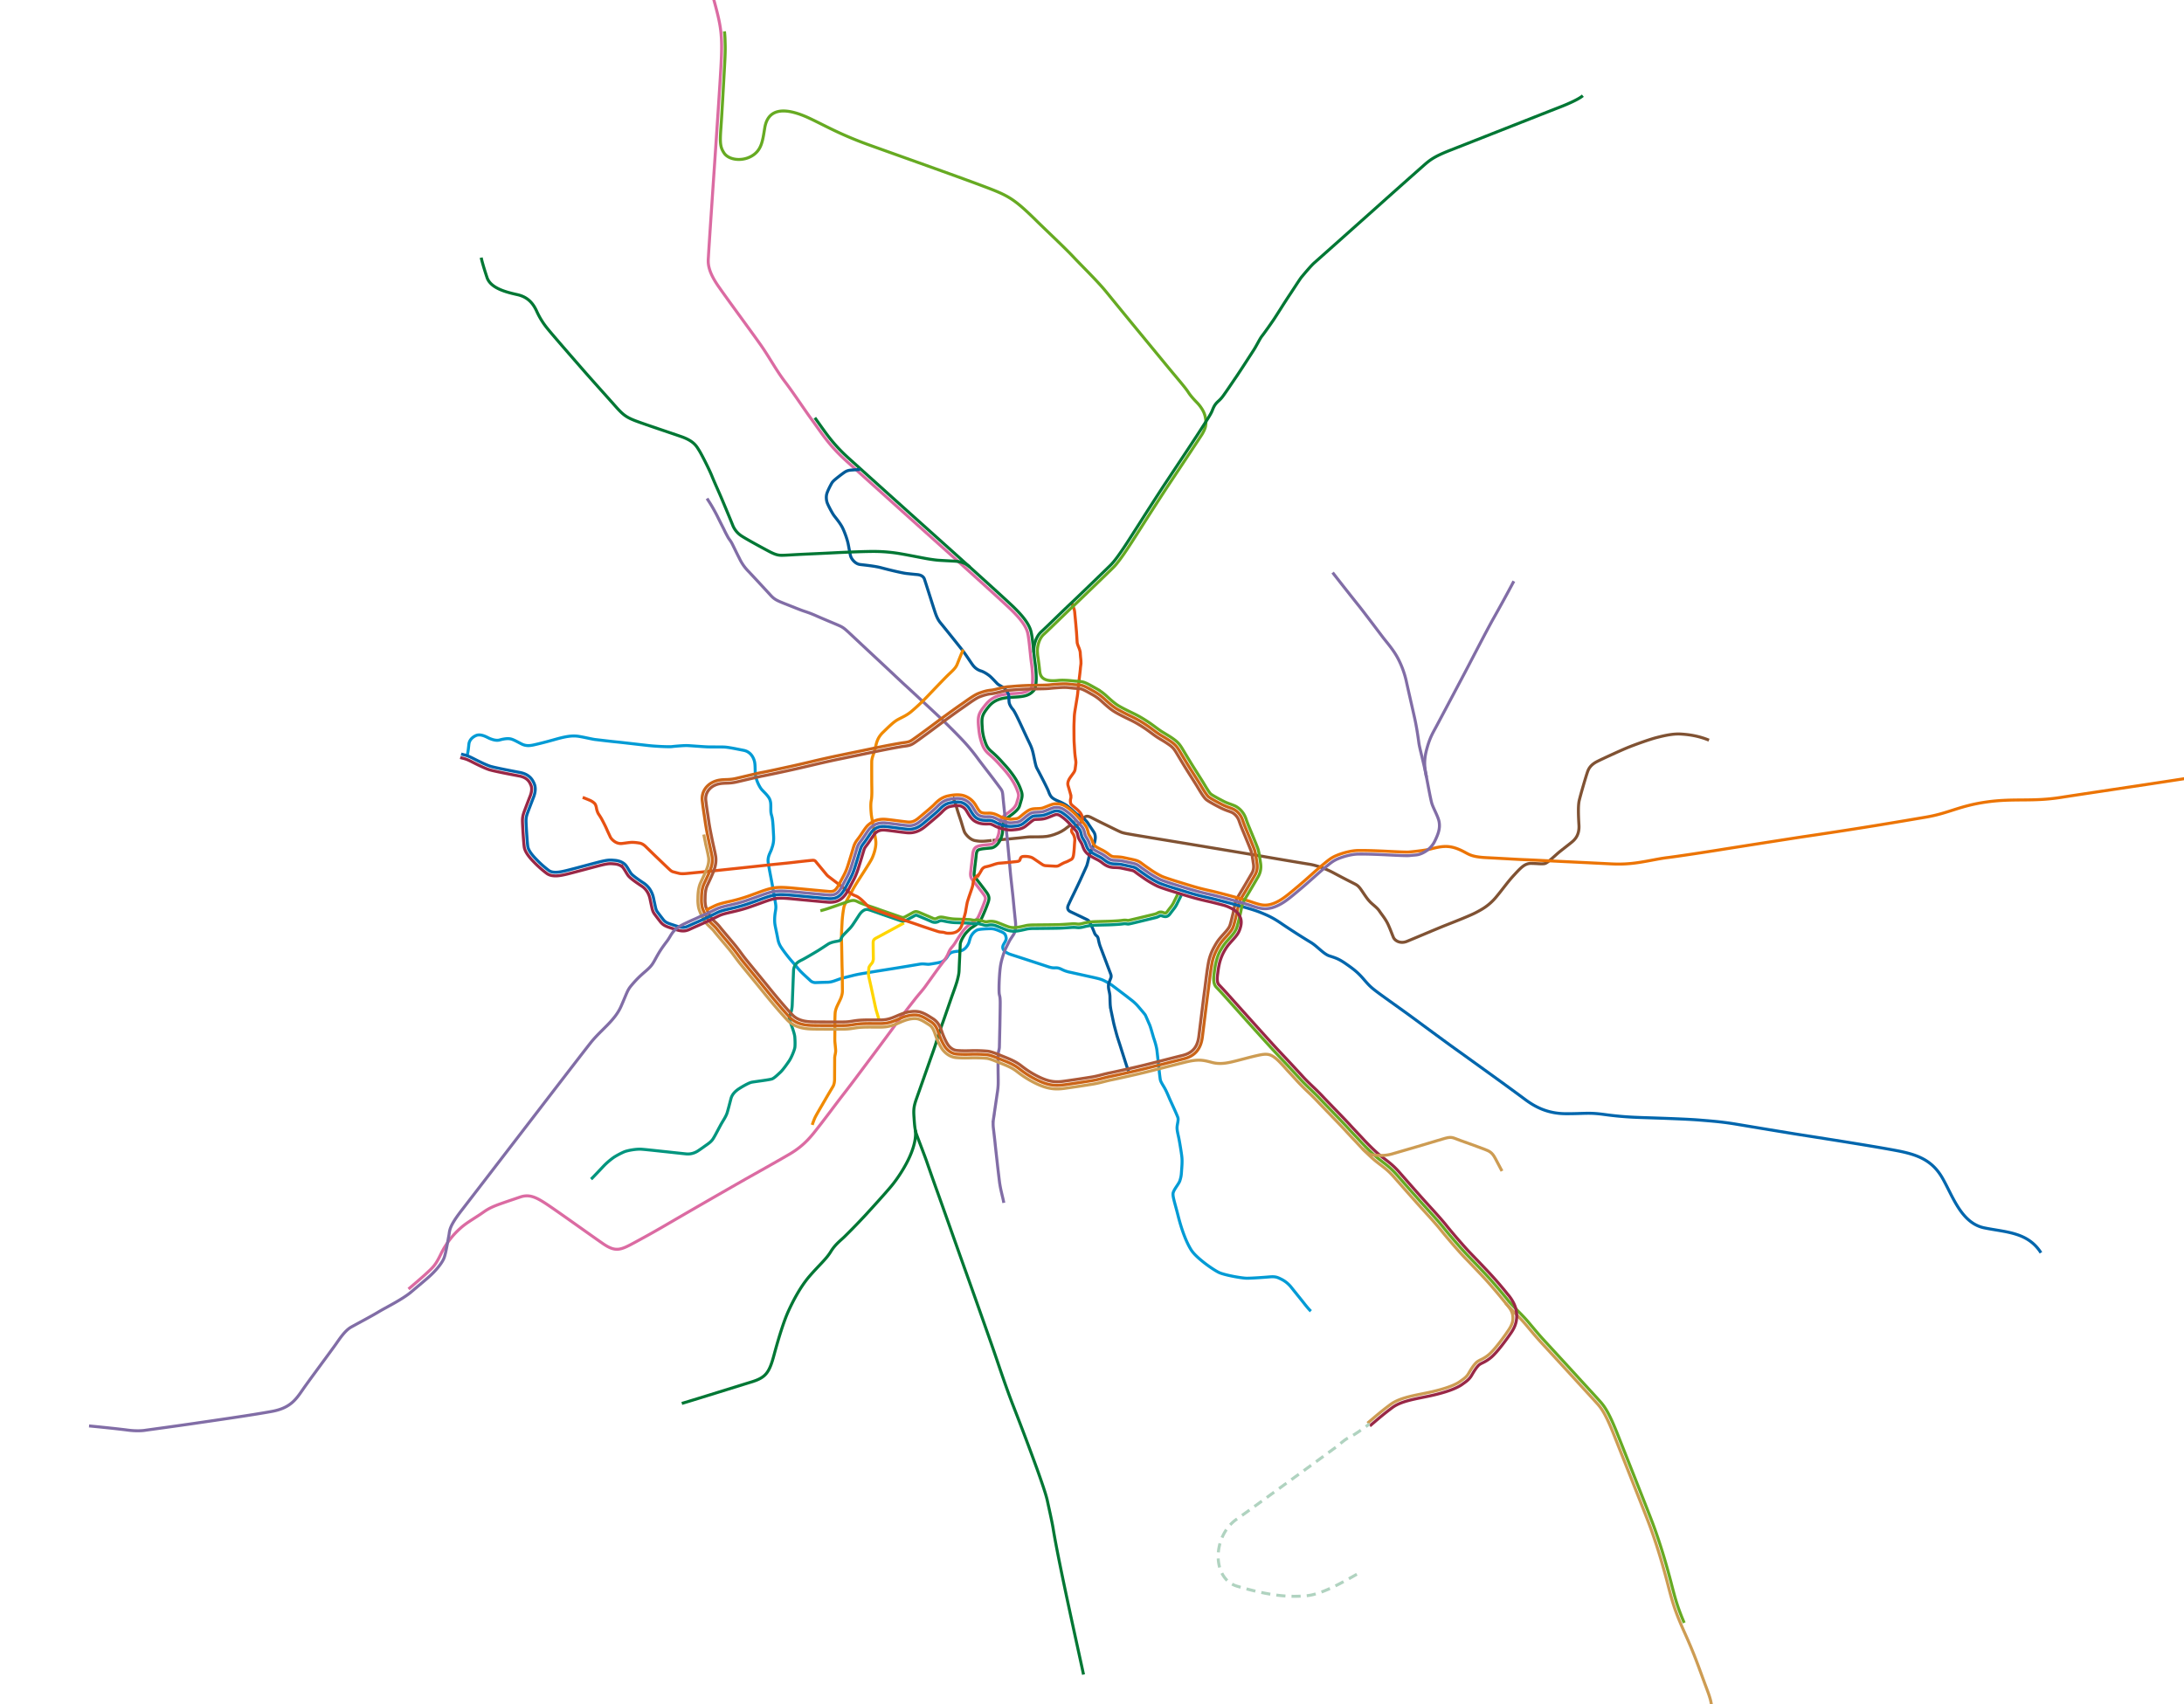 <svg fill="none" stroke-width="2.83" xmlns="http://www.w3.org/2000/svg" xml:space="preserve" fill-rule="evenodd" clip-rule="evenodd" viewBox="0 0 2064 1611" id="id-1">
      <path stroke="#805233" d="M938.02 794.4c1.61-.14 12.99-1.15 14.4-1.26 5.24-.4 16.08-1.67 19.43-1.97.45-.04 1-.06 1.63-.08 4.02-.1 11.2.2 15.93-.49 1.04-.15 2.13-.38 3.25-.66 4.8-1.2 10.05-3.47 13.26-5.78 1.88-1.35 4.1-3.04 6.31-4.8" id="id-2"/>
  <path stroke="#b8a496" d="M1014.42 777.6a135.3 135.3 0 0 0 3.25-2.75" id="id-3"/>
  <path stroke="#009bd5" stroke-linejoin="round" stroke-miterlimit="10" d="M1238.86 1239.43c-2.54-2.38-5.43-6.17-7.35-8.6-1.92-2.44-9.39-11.66-11.37-14.2a27.84 27.84 0 0 0-9.06-7.35c-3.69-1.82-5.52-2.76-11.12-2.29-5.6.47-17.06 1.31-21.77 1.27-4.71-.04-20.58-2.9-25.9-5.28-5.32-2.37-21.62-13.74-26.43-21.27-4.81-7.53-9.17-19.3-12.5-32.53-3.34-13.25-5.56-18.94-4.56-22.02 1.19-3.65 5.32-8.13 6.28-11.2 1.19-3.82 1.27-5.05 1.53-8.7.25-3.65.81-9.21.3-13.71s-1.78-11.97-2.55-16.13c-.76-4.15-1.95-8.06-1.99-11.2-.05-3.14 1.61-7.3.8-9.8-.8-2.51-5.01-11.55-6.87-15.62-1.87-4.07-3.57-8.66-5.77-12.48-2.21-3.82-3.74-5.9-4.08-8.36-.34-2.46-.72-5.43-1.23-10.44s-1.44-13.03-1.86-16.67c-.43-3.66-2.25-9.43-2.85-11.04-.59-1.61-3.05-10.9-4.15-13.33-1.11-2.42-3.48-8.06-3.95-8.95-.47-.9-5.44-6.62-6.88-8.32a45.14 45.14 0 0 0-6.81-6.3 1443.7 1443.7 0 0 0-17.93-13.65 61.73 61.73 0 0 0-8.19-4.66c-2.17-.98-4.63-1.66-10.65-2.98-6.03-1.31-18.8-4.2-21.44-4.75a29.45 29.45 0 0 1-7.29-2.63c-2.85-1.36-4.12-1.44-6.16-1.36-2.03.09-3.65-.08-7.09-1.27A6027.3 6027.3 0 0 0 955 902.18c-2.5-.8-9.02-3.7-6.96-8.6.94-2.22 3.3-4.8 2.82-7.23-.48-2.43-.93-4.12-4.63-5.62-3.7-1.5-6.4-2.96-10.55-2.85-4.16.12-8.64.35-11.1.9-2.7.62-6.23 3.92-7.57 7.82-.78 2.25-1.1 4-1.52 4.92-1.2 2.62-3.89 7.15-9.18 7.58-5.29.42-6.45 1.04-7.13 1.3-.68.25-2.1 1.02-3.53 3.45-1.44 2.43-3.8 4.98-6.94 5.74-3.14.76-7.6 1.44-10.15 1.84-2.55.4-5.41-.7-9.25-.05-3.85.64-11.7 1.98-18.88 3.16-7.17 1.2-23.68 3.74-28.98 4.67-5.3.93-9.5 1.4-16 3.06-6.5 1.65-9.64 2.29-13.8 3.82-4.15 1.53-6.44 2.37-10.01 2.41-3.56.05-8.66.26-10.36.3a7.15 7.15 0 0 1-5.8-2.2c-2.3-2.17-7.14-6.48-9.51-9.09-2.38-2.6-4.42-5.26-7.14-8.31a149.79 149.79 0 0 1-9.16-11.6c-2.1-3.06-3.7-5.25-4.59-10.13-.89-4.88-2.37-11.2-2.75-13.88-.39-2.67-.35-6.92.3-10.95.63-4.03.97-5.05.03-10.14-.93-5.1-1.73-9.85-2.54-14.56-.8-4.71-3.19-16.45-4.09-22.28-.9-5.83 2.04-9.68 3.11-12.9 1.08-3.23 2.3-6.19 1.96-12.47-.34-6.28-.6-14.07-1.45-17.69-.85-3.62-1.19-3.45-1.19-7.98s.23-7.8-2.32-11.32c-2.54-3.5-5.37-5.6-7.18-8.14a33.68 33.68 0 0 1-4.82-11.54c-.73-4.02-.23-9.24-.96-13.1-.72-3.87-3.52-9.94-10.4-11.25-6.87-1.32-14.34-3.02-18.96-3.14-4.63-.13-11.3 0-15.24-.13-3.95-.13-16.93-1.19-19.56-1.25-2.63-.05-11.66.65-14 1-2.36.33-14.86-.2-22.1-1-7.25-.79-25.4-2.95-29.98-3.38-4.59-.42-17.66-2-20.58-2.33-2.93-.34-13.5-2.93-17.45-3.23-3.94-.3-8.57-.17-19.69 2.97-11.12 3.14-16.17 4.3-19.99 5.18-3.81.88-7.8 1.56-12.19-.65-4.38-2.2-8.23-4.6-11.29-4.98-3.05-.37-6.4.28-9.7 1.19-3.31.9-7.8-.62-11.32-2.43-3.9-2.01-7.86-3.23-11.17-1.67-3.31 1.55-6 4.26-6.43 8-.28 2.52-.7 7.36-1.52 10.02" id="id-4"/>
  <path stroke="#007734" stroke-linejoin="round" stroke-miterlimit="10" d="M1023.98 1582.91c-3.5-17-23-103-28.74-138.3-1.06-6.48-4.16-20.12-5.44-26.06-1.27-5.94-5.51-18.17-9.67-29.79a2620.86 2620.86 0 0 0-21.88-58.12c-7.58-19.35-14.03-39.16-18.95-53.41-4.92-14.26-21.22-60.27-26.65-75.38-5.43-15.1-24.1-67.95-26.99-75.88-2.88-7.92-8.2-23.14-9.85-27.95-1.64-4.81-7.86-20.77-9.62-25.63-1.75-4.87-1.92-9.57-2.43-16.64-.5-7.08-.11-10.24 2.55-17.71 2.66-7.47 10.3-29.2 12.35-35.06 2.03-5.85 5.13-14.05 6.57-19.35 1.45-5.3 3.65-11.2 5.94-17.61 2.3-6.41 7.9-22.88 9.43-27.04 1.52-4.16 3.62-10.21 4.24-12.81.62-2.6 1.47-5.43 1.58-9.42.12-4 .82-17.68 1.05-24 .13-3.5 4.2-9.46 5.38-10.8 1.2-1.35 3.9-4.1 4.85-4.71l.59-.38c3.67-2.35 7.47-4.77 9.42-8.86a186.22 186.22 0 0 0 5.78-13.96c1.41-3.93 2.01-6.17-1.07-10.46a507.84 507.84 0 0 0-10.71-13.95c-1.35-1.7-1.22-3.28-.85-6.17.09-.7.18-1.4.24-2.16.16-1.82 1.15-9.33 1.42-12.36.45-5.16 1.63-5.49 3.27-5.95 2-.56 2.86-.65 8.5-1.2l2.3-.22c6.02-.58 11.72-10.15 10.8-18.4 0 0 .08-5.5 2.59-8.4 1.66-1.92 11.58-7.52 13.38-12.49.58-1.62 1.04-3.52 1.67-5.52 1.62-5.17.92-7.06-.63-11.19l-.08-.22c-1.6-4.29-4.04-8.67-7.46-13.4a96.5 96.5 0 0 0-7.92-9.58l-1.75-1.94a103.93 103.93 0 0 0-10.39-10.22c-3.13-2.75-4.47-4.87-5.95-9.48a44.1 44.1 0 0 1-2.56-12.94c-.7-9.67-.5-11.72 5.94-19.69 6.2-7.67 14.26-8.63 24.16-9.1 10.55-.5 14.53-1.85 18.55-6.27 3.48-3.82 2.35-18.38 1.36-25.22l-.39-2.79c-.27-2.08-.57-4.98-.9-8.15-.7-7-1.52-14.92-2.53-19.18-1.67-7.09-7.35-14.89-18.4-25.3-11.5-10.83-46.65-42.47-65.6-59.46a35169.73 35169.73 0 0 1-88.33-79.39c-13.33-12.08-19.55-20.82-27.43-31.88-1.47-2.07-3-4.22-4.63-6.47" id="id-5"/>
  <path stroke="#db6ba2" stroke-linejoin="round" d="M386.07 1218.5c6.54-5.61 12.31-10.55 15.36-13.34 8.3-7.58 10.05-9 15.55-20.37a77.71 77.71 0 0 1 18.06-23.72c5.4-4.84 10.74-7.81 18.42-12.9 5.77-3.82 7.65-6.07 20.03-10.44 7.94-2.8 11.87-4.06 18.08-6.19 8.28-2.85 14.46-.13 23.51 5.7 9.06 5.82 42.19 29.65 54.58 38.22 12.4 8.57 16.99 6.12 30.39-1.1a1018.5 1018.5 0 0 0 33.01-18.59 10014.9 10014.9 0 0 1 71.59-41.23c10.52-5.94 26.59-14.88 41.19-23.37 14.6-8.48 21.25-17.61 28.2-26.52 6.97-8.91 14.4-18.97 18.93-24.91 4.54-5.94 7.69-9.89 13.97-18.25S820 1004.01 825.27 997c5.26-7 17.9-24.14 22.82-30.88 4.92-6.73 11.77-15.37 16.05-20.9 4.3-5.51 7.22-8.52 10.15-12.51 2.93-3.99 10.9-15.37 14.94-20.63 4.03-5.26 5.74-7.92 7.04-11.12 1.3-3.2 2.36-4.44 3.85-6.22 2.05-2.45 2.27-3.14 4.45-6.51a138.1 138.1 0 0 1 6.25-9.13c.44-.56 1.28-1.44 1.28-1.44a19.73 19.73 0 0 1 3.77-3.28l.59-.38c3.42-2.19 6.65-4.26 8.18-7.47 1.8-3.77 4.34-10.02 5.65-13.65 1.2-3.29 1.55-4.28-.63-7.31a475.9 475.9 0 0 0-10.62-13.83c-2.3-2.9-1.93-5.72-1.55-8.71.08-.65.16-1.32.23-2.03.16-1.82 1.15-9.32 1.41-12.35.56-6.3 2.45-8 5.73-8.93 2.3-.65 3.34-.75 9.1-1.3l2.3-.23c4.14-.28 8.56-8.2 7.97-15.78 0 0 .53-6.82 3.18-9.88 2.55-2.94 10.57-6.7 12.9-12.12.7-1.6.84-2.65 1.48-4.67 1.27-4.06.91-5-.57-8.98l-.08-.22c-1.5-4-3.8-8.13-7.03-12.61a94.85 94.85 0 0 0-7.7-9.28l-1.75-1.95c-4.52-5.04-7.1-7.3-10.1-9.93-3.59-3.15-5.28-5.83-6.95-11-1.68-5.21-2.17-8.43-2.7-13.62-1.18-11.74-.05-13.87 6.68-22.19 7.07-8.75 16.25-9.87 26.65-10.36 10.83-.51 13.35-2.04 16.2-5.16 2.38-2.63 1.3-16.95.5-22.44l-.4-2.84c-.27-2.1-.57-5.03-.9-8.25-.67-6.54-1.5-14.7-2.46-18.74-1.5-6.3-7.03-13.8-17.42-23.6-11.49-10.8-46.61-42.43-65.55-59.4a35865.68 35865.68 0 0 1-88.34-79.4c-13.6-12.34-19.92-21.2-27.91-32.44-1.47-2.06-2.99-4.2-4.62-6.44-6.52-8.8-17.54-25.61-25.69-36.3-8.14-10.7-14.48-22.68-22.29-33.88-7.8-11.2-32.31-44.3-40.8-56.64-10.6-15.4-9.31-22.93-9.08-27.08 1.17-21.24 10.67-155.9 12-182.9 1.34-27 0-35-6.33-58.34-6.33-23.33-36-123-49.33-170.33-13.34-47.34-32.67-57.34-42-76-9.34-18.67-14-28.67-14-28.67" id="id-6"/>
  <path stroke="#ffd500" d="M830.45 963.03c-1.23-4.23-2.08-7.04-2.4-8.1-.32-1.07-1.65-7.3-1.93-8.6l-2.95-13.7c-.3-1.43-1.74-7.74-2.06-9.26a16.75 16.75 0 0 1-.3-5.14c.2-1.86.26-2.46.32-3.14.06-.68.42-1.52 1.27-2.63.85-1.1 1.42-1.74 1.76-2.2.34-.47.53-.81.68-1.4.15-.6.36-1.26.45-1.6.08-.34.1-.83.08-1.57-.02-.74-.2-12.97-.19-14.52.02-1.55.3-3.07 2.34-4.18l13.52-7.3a1484.2 1484.2 0 0 0 13.27-7.25" id="id-7"/>
  <path stroke="#805233" d="M1021.58 775.4c3.61-3.44 4.88-5.1 9.68-2.63 4.79 2.46 8.88 4.53 13.08 6.56 4.2 2.04 12.01 5.98 14.85 7.17 2.85 1.2 6.52 1.63 11.28 2.5 4.75.88 44.93 7.42 56.02 9.29 11.09 1.86 52.34 8.71 65.66 11a5401.9 5401.9 0 0 0 45.25 7.64c6.45 1.02 15.02 3.9 23.51 8.49 8.48 4.59 15.44 8.06 18.75 9.76 3.32 1.7 4.42 2.46 7.9 7.64 3.48 5.18 5.01 7.39 7.38 9.85 2.38 2.46 6.49 5.22 8.62 8.44 2.12 3.23 5.98 7.68 8.36 12.95 2.37 5.26 3.56 8.82 4.92 12 1.36 3.16 6.49 6.29 12.65 3.83 6.15-2.47 29.28-12.35 37.26-15.5 7.98-3.13 22.32-8.78 27.76-11.62 5.43-2.85 12.48-6.42 19.55-14.97 7.07-8.54 10.64-13.97 16.92-20.76 6.29-6.8 9.99-10.97 16.11-10.88 6.1.08 9.8.72 12.73.17 2.93-.55 9.68-7.72 14.9-11.83 5.22-4.12 8.4-6.53 10.99-8.7 2.59-2.16 7.04-6.5 6.49-15.79-.55-9.3-.89-18.29.25-23.3 1.15-5 6.48-23.38 8.07-27.68 1.58-4.3 4.7-7.13 9.34-9.45 4.63-2.32 20.02-9.4 26.99-12.34 6.96-2.94 22.06-8.37 29.11-10.15 7.04-1.79 15.19-3.7 22.83-3.2 7.64.5 16.35 1.7 26.31 5.77m-713.86 55.86a76.5 76.5 0 0 1 3.14 8.88c.59 2.33 3.01 9.25 3.86 11.92.85 2.67 2.59 8.87 3.43 10.52.85 1.66 4.8 6.8 9.68 7.73 4.88.93 7.73.76 13.33.17l2.55-.26" id="id-8"/>
  <path stroke="#816da6" d="M668.17 471.2c1.14 1.8 2.32 3.57 3.4 5.31 1.78 2.9 4.95 8.5 6.98 12.7 2.04 4.22 5.47 10.79 6.09 12.18.62 1.38 2.29 4.52 3.36 6.47 1.08 1.96 2.35 3.06 3.97 6.23 1.6 3.17 4.04 8.32 6.93 13.98a44.86 44.86 0 0 0 8.77 12.36 2891 2891 0 0 1 20.62 22.25c3.53 3.86 5.86 5.01 13.84 8.15 7.98 3.14 14.22 5.69 16.98 6.62 2.75.93 6.53 2.08 12.6 4.8 6.07 2.71 17.02 7.21 20.36 8.68 3.33 1.48 4.93 2.18 9.22 6.17 4.29 3.99 15.67 14.69 28.07 26.23 12.39 11.54 21.9 20.6 26.2 24.5 4.3 3.9 25.85 23.94 32.93 30.61a637.22 637.22 0 0 1 20.42 20.37 179.08 179.08 0 0 1 14.49 17.26c3.62 4.98 12.76 16.7 15.86 20.82 3.1 4.12 4.92 6.62 6.32 8.5 1.4 1.86 1.87 3.13 2.17 6.65.3 3.53 1.3 13.08 1.86 18.47.55 5.39 1.74 17.37 2.25 22.12s2.15 22.8 2.83 30.44c.68 7.64 2.49 22.8 2.89 27.28.4 4.47 1.67 17.25 2.05 20.65.38 3.4.6 8.87-2 12.77-2.59 3.9-3.35 5.01-4.58 7.52-1.23 2.5-2.55 4.88-3.44 7.17-.89 2.29-3.22 8.78-4.11 14.68-.9 5.9-1.32 15.58-1.36 20.37-.04 4.8.13 6.07.51 7.56.38 1.48.55 2.67.6 6.4.03 3.74-.22 16.77-.3 21.48l-.47 20.54c-.09 3.1-1.06 4.5-1.19 7.39-.13 2.88-.09 14.68 0 18.8.09 4.11.09 7.17.04 9.29a65.35 65.35 0 0 1-.9 8.57l-3.43 23.47a33.04 33.04 0 0 0-.25 8.96c.38 3.31 1.4 11.79 1.7 14.98.3 3.18 1.82 16.42 2.2 19.94.38 3.52 1.7 14.51 1.95 16.51.25 1.99.9 5.48 1.36 7.6a686.6 686.6 0 0 0 2 8.53c.23 1.03.47 2.25.67 3.5" id="id-9"/>
  <path stroke="#005a98" d="m812.86 443.75-8.56.61c-3.77.3-5.43 1.53-7.3 2.84a151.76 151.76 0 0 0-7.21 5.57c-1.57 1.31-2.93 2.46-3.9 4.2-.98 1.74-3.49 6.49-4.42 9.46-.93 2.97-.55 6.54.34 9 .9 2.46 4.75 9.8 6.54 12.13 1.78 2.34 5.94 7.3 8.02 11.63 2.08 4.33 4.41 10.95 5.26 15.24.85 4.29 1.57 8.87 2.3 11.33.71 2.46 4.15 7.26 8.9 7.85 4.76.6 14.01 1.44 20.42 3.19 6.4 1.74 19.42 4.88 23.66 5.33 4.25.45 7.06.78 9.78.99 2.71.21 5.9 1.27 6.96 4.33 1.06 3.05 7.6 23.85 8.95 27.92 1.36 4.08 2.8 9.34 6.2 13.41 3.4 4.08 16.5 20.46 20.29 25.27 3.79 4.81 8.76 12.79 10.69 15.17a14.84 14.84 0 0 0 7.35 5.03c2.4.7 6.13 2.97 8.48 4.97 1.92 1.63 5.39 5.5 6.91 7.03 1.53 1.52 5.6 3.14 7.3 5 1.7 1.87 3.14 4.16 3.48 6.16.34 2 .04 5.09.47 7 .43 1.91 1.97 4.5 3.52 6.22 1.56 1.73 5.52 10.25 6.75 12.84 1.23 2.58 5.77 12.52 7.98 17.06 2.2 4.54 3.3 6.7 4.54 12.3 1.23 5.6 2.16 11.04 3.3 13.2a874.3 874.3 0 0 1 6.77 13.05c1.81 3.62 3.72 7.47 4.1 8.49.39 1.02 1.33 4.06 3.12 5.93 2.3 2.4 6.63 3.8 9 4.96 1.37.67 4.54 2.36 5.5 3.13 3.82 3 7.3 6.17 8.56 7.4 1.57 1.5 8 3.74 11.57 9.62.87 1.44 4.28 6.36 5.31 8 2.31 3.68 1.09 8.09.37 10.62-1.06 3.75-3.43 7.44-4.15 9.7-.79 2.47-2.15 9.41-3.08 11.65-.94 2.23-4.98 11-5.86 12.98a1015.7 1015.7 0 0 1-7.1 14.86 270.8 270.8 0 0 0-4.4 9.3c-1.41 3.2.09 5.13 2.04 6.06 1.95.93 13.02 6.2 15.62 7.47 2.6 1.27 2.86 3.23 3.77 4.87.9 1.64 2.88 6.5 3.45 7.97.56 1.48 1.65 2.32 2.38 3.02.72.7 1.03 1.96 1.22 3.1.2 1.15 1 4.48 1.64 6.18.64 1.7 5.62 14.78 6.64 17.56 1.02 2.77 3.17 8.2 3.51 9.3.34 1.1.37 2.21-.14 3.45-.51 1.25-1.92 4.76-2.07 5.83a17.2 17.2 0 0 0 .29 5.07c.39 1.86 1.02 4.3 1.04 6.5.03 2.21.15 6.31.29 8.15a58.1 58.1 0 0 0 1.1 6.68c.48 2.3 1.67 8.04 2.12 10.1.45 2.07 2.27 8.86 3.08 11.71.83 2.86 2.35 7.36 3.12 9.8.76 2.43 5.19 16.36 6.33 19.8.28.84.81 2.35 1.45 4.19" id="id-10"/>
  <path stroke="#f08a00" d="M767.61 1063.32a73.23 73.23 0 0 1 2.49-6.61c1.44-3.05 5.5-9.79 9.57-16.86 4.08-7.07 6.74-11.43 7.64-13.01.9-1.59 1.42-4.19 1.42-6.68 0-2.49.1-17.94.1-20.09 0-2.15 1.08-4.86.91-7.41-.16-2.55-.56-6.17-.73-7.92-.17-1.76.06-9.4 0-14.6-.06-5.2.11-10.19.23-12.17.1-1.98.68-4.19 1.8-6.73 1.14-2.55 3.46-6.96 3.97-8.6.5-1.64 1.19-3.45 1.13-6.57-.05-3.1-.11-16.3-.28-20.6-.17-4.3-.34-19.57-.57-26.02-.22-6.45.41-14.82.53-17.54.1-2.71.66-8.87 1.7-14.25.73-3.74 6.9-13.67 8.34-16.54 3.12-6.2 16.12-24.9 18.46-30.2 2.33-5.31 3.88-11.46 3.33-16.17-.55-4.72-3.87-21.53-4.2-24.76-.34-3.22-.85-9.67-.05-13.45.81-3.77.51-11.58.47-14.94-.04-3.35-.09-17.4-.04-21.51.04-4.12 2.19-7.87 3.32-12.73 1.13-4.87 1.87-9.8 7.3-15.06s9.88-9.77 14.03-12.06c4.16-2.3 8.07-3.78 12.4-7.35 4.32-3.56 9.72-8.57 14.43-13.45 4.71-4.88 16.6-17.4 20.45-21.13 3.86-3.74 7.24-6.5 8.75-10.17 1.43-3.52 3.84-9.77 5.83-14.13" id="id-11"/>
  <path stroke="#00957e" d="M558.62 1114.63c1.73-1.67 8.66-8.94 11.84-12.38a67.6 67.6 0 0 1 9.9-8.44 75.22 75.22 0 0 1 9.42-4.97c2.92-1.27 11.41-2.88 16.5-2.5 5.1.38 17.15 1.74 22.03 2.25 4.88.51 15.83 1.73 20.2 2.16 4.37.42 8.15-.98 10.7-2.59 2.54-1.61 5.43-3.74 9.63-6.71 4.2-2.97 5.13-5.05 6.4-7.21 1.28-2.16 5.01-9.42 6.58-12.18 1.57-2.76 4.38-6.83 5.44-10.35 1.06-3.53 2.29-8.41 3.52-13.12 1.23-4.71 4.92-7.68 7.64-9.46 2.72-1.78 9.08-5.52 11.92-6.12 2.85-.59 17.23-2.28 19.4-3.17 2.16-.9 5.3-3.99 7.77-6.29 2.46-2.29 6.15-7.55 8.31-10.73 2.17-3.19 5.14-10.48 5.4-12.9.25-2.42.2-6.16-.09-9.77-.3-3.6-3.31-11.33-4.5-14.64-1.19-3.3-.8-4.16.21-6.79 1.02-2.63 1.71-4.65 1.88-9.4.17-4.76.91-23.77 1.2-31.35.28-7.58 5.54-9.28 8.93-11.1 3.4-1.8 9.6-5.48 13.07-7.56 3.48-2.08 8.15-5.25 10.75-6.92 2.6-1.67 6.9-2.4 8.46-2.66 1.56-.25 3.23-.62 3.63-1.92.4-1.3 1.1-2.63 2.26-3.9 1.16-1.28 3.42-3.49 5.16-5.31a31.64 31.64 0 0 0 4.2-5.14c1.7-2.5 3.59-5.45 5.64-8.59 2.3-3.5 5.21-5.54 7.88-5.12 1.98.3 3.81 1.13 8.92 2.83 1.06.4 2.19.8 3.32 1.2l6.48 2.25c5.5 1.91 9.27 3.2 11.37 3.95 3.91 1.4 5.81.34 8.23-1l3.72-2.04 2.3-1.26c1.3-.72 1.47-.81 3.5.05 3.15 1.34 11.1 4.7 12.48 5.36a7.23 7.23 0 0 0 6.74-.06c1.39-.7 2.02-1.03 4.73-.45 3.33.72 7.24 1.46 10.98 1.58 3.59.11 10.82.37 12.38.43 1.45.05 2.11.18 3.58.47a8.8 8.8 0 0 0 4.1-.07c.42-.1.92-.06 2.15.19 1.29.25 2.43.57 3.8.96l.3.09c1.28.37 2.6.76 4.76.33a13.8 13.8 0 0 1 7.66.6c1.58.6 3.3 1.3 4.93 1.95 2.14.87 4.15 1.69 5.65 2.18 1.96.65 3.97.97 6.13.97 1.23 0 2.5-.1 3.85-.3 2.58-.4 5.07-.97 6.88-1.4l2.09-.46a36.4 36.4 0 0 1 5.52-.4l3.8-.03c6.06-.06 17.32-.16 20.48-.26 2.94-.1 6.35-.33 9.1-.52l2.96-.2c2.22-.14 3.12-.05 4.48.08l.86.08c2.25.2 4.19-.23 5.97-.68 1.17-.3 4.73-1.21 8.73-1.48 2.09-.14 5.96-.23 9.7-.32 3.01-.06 5.99-.14 8.04-.23 5.02-.23 8.95-.53 10.8-.82 1.54-.25 2.72-.1 3.78.08 1.11.19 1.76.03 3.05-.26.37-.09.81-.19 1.37-.3 1.66-.36 10.18-2.44 16.41-3.95l5.48-1.33a13.61 13.61 0 0 0 4.59-1.82c.43-.28 1.2-.28 1.94-.01 1.85.66 3.17.85 4.28.63 1.61-.33 2.64-1.36 3.78-2.9 1.09-1.47 2.76-3.63 3.58-4.66a26.5 26.5 0 0 0 2.87-4.75c.29-.65 1.09-2.25 1.9-3.86.77-1.55 1.56-3.11 1.93-3.92" id="id-12"/>
  <path stroke="#6a2" d="M775.3 860.9c3.66-.91 5.87-1.63 9.13-2.73 5.39-1.81 9.87-3.46 13.6-4.73 3.74-1.27 5.7-2.15 8.18-2.24 2.5-.08 4.12 1.18 6.28 2.1 3.8 1.62 12.36 4.22 17.53 6.1 1.03.4 2.13.79 3.23 1.17l6.48 2.25c5.52 1.92 9.3 3.2 11.4 3.96 2.46.88 3.21.46 5.43-.77l3.75-2.05 2.28-1.25c2.03-1.12 3.25-1.48 6.48-.1 3.21 1.36 11.2 4.75 12.6 5.41 1.36.65 2.45.64 3.75-.02 1.92-.97 3.27-1.53 6.98-.74 3.19.69 6.9 1.4 10.37 1.5l12.4.43c1.72.06 2.57.23 4.12.54 1.2.25 1.97.13 2.61-.04 1.2-.3 2.3-.11 3.64.16 1.42.28 2.62.62 4.06 1.03l.31.09c1.14.32 1.82.52 3.15.26 3.22-.65 6.42-.4 9.52.75 1.61.6 3.35 1.31 5.02 1.99 2.08.84 4.05 1.64 5.44 2.1 2.55.84 5.22 1 8.4.52 2.45-.36 4.86-.92 6.62-1.33.94-.22 1.71-.4 2.25-.5 1.46-.26 3.5-.41 6.08-.45l3.82-.04c6.04-.05 17.28-.16 20.4-.25 2.87-.1 6.25-.33 8.96-.52l3-.2a24.8 24.8 0 0 1 5.02.1l.83.07c1.56.14 2.95-.11 4.82-.6a52.3 52.3 0 0 1 9.35-1.57c2.17-.14 6.07-.23 9.84-.32 2.99-.07 5.94-.14 7.97-.23 4.83-.22 8.72-.52 10.42-.79a14.4 14.4 0 0 1 4.88.09c.42.07.53.06 1.73-.22a1573.96 1573.96 0 0 0 17.73-4.24l5.5-1.33c1.99-.47 2.76-.9 3.56-1.4a5.62 5.62 0 0 1 4.91-.33c1.54.56 2.19.56 2.45.5.35-.07.73-.24 1.73-1.59 1.11-1.5 2.81-3.7 3.65-4.76.77-.97 1.93-2.87 2.42-4 .3-.68 1.13-2.33 1.97-4 .76-1.51 1.52-3.04 1.88-3.83" id="id-13"/>
  <path stroke="#e75113" d="M550.67 753.78c1.53.54 5.24 2.07 6.8 2.72 1.55.65 3.45 1.9 4.55 3.09 1.1 1.18 1.59 3.7 1.78 4.92.2 1.22 1.1 3.76 1.61 4.58.51.82 2.15 3.11 3.48 5.63s3.26 6.2 4.5 9.08c1.25 2.9 2.96 6.4 3.34 7.28.69 1.58 2.6 3.46 4.45 4.63a10.25 10.25 0 0 0 6.02 1.66c1.83-.13 6.1-.85 8.81-1.06 2.72-.21 6.07.25 8.2.6 2.11.33 4.02 1.44 5.8 3.13 1.78 1.7 6.75 6.63 10.32 10.02 3.56 3.4 9.25 8.91 11.07 10.61 1.83 1.7 3.06 2.97 4.63 3.4 1.57.42 3.14.85 5.52 1.44 2.37.6 5.26.38 8.4.08a6076 6076 0 0 0 24.3-2.4c7.25-.74 46.32-4.9 52.3-5.58 5.99-.67 15.24-1.52 20.46-2.12 5.22-.6 17.86-2.06 20.67-2.26 2.8-.2 3.1 1.07 4.41 2.6 1.3 1.53 6.62 7.98 8.03 9.7 1.42 1.74 1.65 2.1 3.48 3.46 1.84 1.36 18.53 14.07 19.94 15.15a23.8 23.8 0 0 0 5.37 2.84c4.63 1.75 10.81 9.44 12.25 10.44 1.45.98 4.37 2.01 5.87 2.6 1.5.6 23.48 8.35 25.64 9.14 2.15.8 11.9 3.96 15.8 5.37 3.9 1.4 16.28 5.47 18.43 6.12 2.15.65 3.8.28 5.86.94 2.06.64 2.54.6 4.78.59 9.19-.01 11.15-6.66 11.69-8.39.53-1.73 3.08-10.4 3.3-11.93.23-1.52 1.1-6.53 1.42-8.06.31-1.53.54-2.06 1.19-4.13.65-2.06 2.69-7.9 3.31-9.76.62-1.87.79-2.52.99-3.99.2-1.47.37-2.63.74-3.51a18.4 18.4 0 0 1 1.58-2.83c.42-.6 1.2-1.31 1.88-1.85.68-.52 1.53-1.16 2-1.88a65.9 65.9 0 0 0 1.7-2.89c.48-.91 1.58-3.01 4.2-3.57a52.1 52.1 0 0 0 6.34-1.73c2.1-.7 4.54-1.6 7-1.74 2.46-.15 14.05-1.26 15.9-1.51 1.84-.26 2.96-.55 3.33-2.19.35-1.63 1.27-2.44 2.75-2.6 1.49-.18 6.5-.3 9.42 1.63 1.17.76 7.43 5.07 8.62 5.83a6.8 6.8 0 0 0 3.95 1.25c1.93.11 6.1.33 7.74.44 1.64.12 2.89.09 4.27-.68 1.39-.76 3.65-2.07 5.02-2.64 1.39-.57 2.15-.77 3.3-1.36 1.14-.6 2.8-1.4 3.5-1.85.69-.44 1.43-1.56 1.85-3.85a99 99 0 0 0 .82-8.83c.11-1.8.17-2.52.31-4.3a9.25 9.25 0 0 0-.4-4.33c-.56-1.98-1.24-2.74-1.89-3.67-.65-.94-1.22-2.92.2-4.05 1.41-1.13 4.78-3.48 6.44-4.64 1.68-1.16 2.83-2.58 2.84-3.66.02-1.46.5-4.5-3.63-8.5-2.9-2.81-4.45-3.63-6.81-6-.73-.73-1.11-3.54-.56-5.37.4-1.33.33-2.67-.15-4.42a345.3 345.3 0 0 0-2.22-7.7c-.84-2.59.08-4.84 1.16-6.76.6-1.05 3.38-4.78 4.09-5.83a7.82 7.82 0 0 0 1.35-3.37c.11-1.1.65-4.72.68-5.94.03-1.21-.14-2.26-.4-4.04a94.15 94.15 0 0 1-.73-6.94c-.11-2.09-.45-7.24-.54-8.96-.08-1.73-.11-7.42-.14-10.73-.03-3.3 0-5.2.11-7.55.12-2.35.17-5.38.29-6.68.11-1.3.31-2.91.56-4.39.26-1.47 1.87-11.4 2.12-12.9.26-1.5.51-3.73.65-5.4.14-1.67.82-7.36.96-9.14.15-1.78 1.14-9.34 1.34-11.77.19-2.43.45-3.82.56-5a28.7 28.7 0 0 0-.2-5.02c-.33-3.12-.4-4.8-.48-6.02-.05-.66-.76-3.09-1.24-4.2-.49-1.1-1.59-3.78-1.67-5.28-.09-1.5-.4-6.48-.6-9.4a896.1 896.1 0 0 0-1.39-15.47c-.25-2.58-.28-3.28-.42-4.44a17.65 17.65 0 0 0-1.24-4.02 44.8 44.8 0 0 1-1.52-4.39" id="id-14"/>
  <path stroke="#cb6418" stroke-linejoin="round" stroke-miterlimit="10" d="M664.24 859.52a76.47 76.47 0 0 0 4.23 8.69c1.14 2.04 3.14 3.94 5.07 5.77 1.36 1.3 2.77 2.63 3.79 3.95a413.8 413.8 0 0 0 7.83 9.43 586.6 586.6 0 0 1 7.19 8.6 165.9 165.9 0 0 1 5.04 6.6c1.53 2.08 3.12 4.24 5.14 6.74 1.8 2.23 4.98 6.12 8.53 10.45a3061.3 3061.3 0 0 1 12.86 15.75c6.59 8.16 15.93 19.31 22.41 26.14 6.98 7.35 16.7 7.56 22.5 7.7 3.7.08 11.34.09 16.78.09h10.46c4.9 0 7.08-.36 10.1-.83 1-.16 2.09-.33 3.41-.51 3.6-.49 7.9-.59 13.26-.59l7.21.02h2.54c6.95-.05 11.48-2 16.28-4.06a92.24 92.24 0 0 1 4.9-2c6.06-2.2 11.9-2.64 15.82-1.22 3.27 1.18 5.4 2.52 8.11 4.23l1.67 1.04c3.11 1.93 5.32 4.24 7.4 10.4 2.3 6.83 5.02 11.85 6.64 14.07 1 1.37 4.72 5.88 10.6 6.38 2.4.2 5.16.31 8.23.31 1.87 0 3.68-.04 5.3-.1a130.32 130.32 0 0 1 15.37.46c3.16.35 7.7 2.21 12.08 4.01 1.13.47 2.26.93 3.36 1.36 5.62 2.22 9.02 3.87 12.15 5.89a55.7 55.7 0 0 1 3.06 2.23c3.19 2.43 8 6.1 15.83 10.03 7.51 3.78 13.39 5.39 19.63 5.39 1.95 0 3.99-.15 6.41-.47 8.01-1.06 20.91-3.05 27.13-4.08 3.49-.58 6.67-1.4 9.74-2.19 2.44-.63 4.96-1.27 7.67-1.81 6.43-1.28 24.98-5.48 31.78-7.15 3.21-.79 9.27-2.33 15.79-4 7.54-1.92 15.69-4 20.79-5.25 10.82-2.65 16.54-9.28 18-20.84.6-4.71 1.43-11.5 2.26-18.2 1.15-9.29 2.32-18.9 2.75-21.97a697 697 0 0 0 1.46-11.4l.2-1.6c.58-4.72 1.23-9.83 2.32-16 1.15-6.58 3.55-11.44 5.74-15.33 2.56-4.53 3.8-5.97 8.15-10.77 4.5-4.98 5.84-7.06 6.85-10.61.79-2.78 1.46-5.6 2.17-8.57l.37-1.51c.35-1.47.68-3.08 1-4.66.47-2.36.92-4.58 1.42-6.15.73-2.27 3.13-6.19 4.88-9.05l.59-.96c1.41-2.32 4.31-7.3 6.87-11.68l2.59-4.45c2.99-5.11 2.23-9.63 1.78-12.32l-.15-.91-.04-.32c-.39-2.75-1.12-7.87-2.04-10.53-1.03-2.96-7.19-17.69-7.45-18.31-1.42-3.39-2.2-5.25-3.87-10.06-1.91-5.5-5.94-8.85-9.07-10.15a82.99 82.99 0 0 0-3.33-1.27 57.14 57.14 0 0 1-6.65-2.75c-8.45-4.37-11.64-6.38-12.83-7.3-1.86-1.44-5.27-7.13-7.09-10.19l-1.1-1.81c-1.38-2.26-4.01-6.4-6.52-10.37l-2.67-4.21c-2.7-4.29-6.3-10.31-8.93-14.71l-.91-1.52c-2.66-4.44-4.06-6.25-7.64-8.9a103.16 103.16 0 0 0-8.03-5.18l-2.83-1.72a100.99 100.99 0 0 1-6.73-4.73c-2.24-1.66-4.56-3.38-6.94-4.93a111.67 111.67 0 0 0-13.17-7.57l-.63-.3a205.88 205.88 0 0 1-13.21-6.8c-4.27-2.48-7.81-5.71-12.3-9.8-4.48-4.09-7.43-5.74-10.28-7.35l-1.35-.76c-2.91-1.64-5.65-3.2-8.15-4.14-2.03-.77-4.2-.88-6.3-1a45.3 45.3 0 0 1-2.56-.18l-2.02-.23c-2.19-.25-4.45-.51-7.04-.51-3.35 0-9.74.47-13.99.92-3.03.32-7.78.4-13.29.48l-6 .1a259 259 0 0 0-16 .94c-1.5.12-2.82.23-3.91.3-2.37.16-5.73.98-8.98 1.77-2.64.65-5.37 1.32-6.97 1.46-3.62.31-7.22 1.23-12.04 3.08-3.53 1.35-8.83 5.1-13.1 8.12-1.26.9-2.41 1.7-3.36 2.34a521.04 521.04 0 0 0-11.9 8.47l-3.4 2.47c-2.05 1.48-5.79 4.26-9.5 7.02a955 955 0 0 1-13.54 9.97 327.97 327.97 0 0 1-6.95 5c-2.62 1.79-3.7 2.53-8.27 3.08-4.97.6-18.72 3.27-24.98 4.56l-40.87 8.45a988.6 988.6 0 0 0-23.71 5.4c-6.27 1.46-12.29 2.87-16.58 3.81-15 3.3-24.68 5.36-27.97 5.94-2.97.53-9.91 2.17-16.04 3.62-2.8.66-5.4 1.28-7.33 1.72l-.83.2c-2.45.56-4.39 1-8.46 1.2l-1.76.07c-4.17.16-8.1.31-12.72 2.6-5.43 2.68-10.84 8.74-9.77 17.74a354.6 354.6 0 0 0 1.77 12.73 699 699 0 0 1 .9 6.03 215.9 215.9 0 0 0 2.51 14.18l.56 2.78a437.9 437.9 0 0 0 1.74 8.11c.85 3.82 1.65 7.42 1.9 9.32a23.4 23.4 0 0 1-1.33 10.57c-1.04 3.03-2.9 7-4.68 10.84-.63 1.36-1.26 2.7-1.84 3.99-2.11 4.66-2.2 10.35-2.25 13.4l-.02 1.1c-.1 2.63.28 6.63 1.3 9.23Z" id="id-15"/>
  <path stroke="#ad5937" stroke-linejoin="round" stroke-miterlimit="10" d="M667.4 858.27a73.48 73.48 0 0 0 4.04 8.28c.89 1.6 2.61 3.23 4.44 4.97a41.15 41.15 0 0 1 4.13 4.32c1.37 1.77 4.61 5.6 7.75 9.33 2.7 3.2 5.44 6.45 7.23 8.64 1.99 2.46 3.59 4.63 5.14 6.73 1.51 2.06 3.08 4.19 5.04 6.63 1.8 2.22 4.98 6.1 8.53 10.43 4.39 5.35 9.33 11.38 12.86 15.76 6.25 7.75 15.82 19.18 22.24 25.93 6 6.33 14.83 6.53 20.1 6.64 3.66.09 11.29.1 16.7.1h10.47c4.63 0 6.6-.32 9.57-.79 1.01-.16 2.13-.33 3.48-.52 3.78-.51 8.22-.62 13.71-.62l7.22.02h2.52c6.26-.05 10.48-1.86 14.96-3.78 1.6-.7 3.27-1.4 5.08-2.07 6.88-2.5 13.4-2.93 18.14-1.23 3.62 1.31 6 2.82 8.77 4.56l1.64 1.03c3.68 2.27 6.44 5.1 8.82 12.2 2.05 6.05 4.58 10.97 6.18 13.15.78 1.08 3.69 4.62 8.15 5 2.29.2 4.96.3 7.93.3 1.84 0 3.6-.04 5.2-.1a134.6 134.6 0 0 1 15.86.47c3.63.41 8.38 2.36 12.98 4.25l3.32 1.34c5.84 2.31 9.42 4.05 12.75 6.2.97.62 2.04 1.44 3.27 2.38 3.27 2.49 7.76 5.91 15.3 9.69 7 3.53 12.42 5.03 18.1 5.03 1.8 0 3.69-.14 5.96-.44a1062.5 1062.5 0 0 0 27.03-4.07c3.34-.55 6.3-1.31 9.44-2.12a135 135 0 0 1 7.86-1.85c6.22-1.24 24.96-5.48 31.62-7.12 3.21-.78 9.26-2.33 15.77-3.99 7.55-1.92 15.71-4 20.82-5.26 9.39-2.3 14.16-7.85 15.44-17.96l2.25-18.19c1.2-9.73 2.33-18.91 2.75-22.01.64-4.61 1.01-7.65 1.46-11.36l.2-1.6c.56-4.56 1.24-9.93 2.34-16.18 1.25-7.08 3.81-12.27 6.14-16.41 2.72-4.83 4.13-6.46 8.58-11.38 4.41-4.87 5.3-6.43 6.1-9.25.77-2.72 1.41-5.37 2.14-8.44l.37-1.52c.34-1.43.66-3 .97-4.54.5-2.44.96-4.76 1.52-6.5.85-2.67 3.27-6.62 5.22-9.8l.58-.95c1.4-2.29 4.29-7.24 6.84-11.62l2.6-4.45c2.36-4.05 1.78-7.51 1.35-10.04l-.16-1-.04-.32c-.35-2.45-1.07-7.54-1.89-9.88-.8-2.3-5.17-12.86-7.37-18.13-1.44-3.44-2.24-5.35-3.95-10.25-1.54-4.44-4.82-7.15-7.16-8.13-.97-.4-2.05-.8-3.19-1.21a61.01 61.01 0 0 1-7.04-2.93c-6.97-3.6-11.47-6.16-13.36-7.63-2.18-1.7-4.99-6.23-7.92-11.13l-1.07-1.78c-1.38-2.25-4-6.38-6.5-10.33l-2.67-4.22a748 748 0 0 1-8.98-14.77l-.91-1.52c-2.47-4.13-3.59-5.57-6.74-7.9a98.72 98.72 0 0 0-7.76-5.02l-2.86-1.74c-2.19-1.34-4.51-3.06-6.98-4.88-2.2-1.64-4.48-3.32-6.77-4.82-5.05-3.3-8.52-5.29-12.8-7.36l-.63-.3c-4.33-2.1-9.24-4.48-13.43-6.92-4.58-2.66-8.24-6-12.88-10.23a45.47 45.47 0 0 0-9.66-6.89l-1.36-.77c-2.78-1.57-5.41-3.06-7.67-3.92-1.54-.58-3.36-.67-5.28-.78-.9-.05-1.81-.1-2.73-.19l-2.06-.23c-2.19-.26-4.25-.5-6.65-.5-3.19 0-9.56.47-13.62.9-3.19.35-8.02.42-13.6.5l-5.98.11c-6.02.13-11.68.59-15.81.92-1.52.13-2.85.24-3.96.31-2.07.14-5.29.92-8.4 1.69-2.89.7-5.62 1.37-7.48 1.53-3.28.29-6.6 1.15-11.11 2.87-3.13 1.2-8.46 4.97-12.36 7.72-1.28.91-2.46 1.74-3.42 2.4a528.5 528.5 0 0 0-11.8 8.4l-3.42 2.47a959.24 959.24 0 0 0-9.45 6.99 907.36 907.36 0 0 1-9.21 6.82l-4.36 3.17a330.78 330.78 0 0 1-7.03 5.05c-3.05 2.09-4.61 3.03-9.78 3.65-4.87.6-18.5 3.24-24.7 4.52l-40.87 8.45a1107.6 1107.6 0 0 0-23.63 5.37 1385.62 1385.62 0 0 1-44.73 9.8c-2.88.52-9.77 2.15-15.85 3.58-2.8.67-5.42 1.28-7.36 1.73l-.82.19c-2.51.57-4.68 1.08-9.06 1.29l-1.8.07c-3.95.15-7.37.28-11.34 2.24-4.38 2.17-8.76 7.06-7.9 14.29.65 5.4 1.16 8.75 1.75 12.62.29 1.84.58 3.77.91 6.07.86 5.94 1.5 9.14 2.48 13.98l.56 2.79c.52 2.6 1.14 5.4 1.73 8.05.9 4.06 1.68 7.57 1.94 9.62.48 3.77-.02 7.84-1.48 12.1-1.1 3.2-2.99 7.26-4.81 11.18l-1.83 3.95c-1.81 4.02-1.9 9.25-1.94 12.05l-.03 1.16c-.07 2.3.28 5.83 1.08 7.86Z" id="id-16"/>
  <path stroke="#cd9c53" stroke-miterlimit="10" d="M1292.38 1345.29c1.31-1.1 2.68-2.26 4.11-3.49 4.67-3.98 9.96-8.5 17.36-13.99 7.7-5.73 18.58-7.93 30.1-10.26 3.42-.69 6.95-1.4 10.4-2.21 15.95-3.76 22.69-7.45 25.28-9.32l1.21-.86c2.94-2.07 5.25-3.72 7.05-6.84 2.45-4.25 4.59-7.59 7.06-10.1 1.26-1.29 2.81-2.06 4.59-2.95a34.06 34.06 0 0 0 7.61-4.88c5.19-4.45 13.19-15.15 18.45-22.96 2.44-3.62 3.84-6.79 4.1-9.74.69-7.69-2.97-11.1-6.76-15.9" id="id-17"/>
  <path stroke="#cd9c53" stroke-miterlimit="10" d="m665.12 788.84.4 2.02.56 2.77c.53 2.65 1.16 5.5 1.76 8.19a144.4 144.4 0 0 1 1.84 9.01c.35 2.73-.05 5.76-1.17 9.03-.98 2.86-2.8 6.75-4.54 10.52a417 417 0 0 0-1.86 4.01c-2.4 5.3-2.5 11.45-2.55 14.75l-.02 1.04c-.1 3.06.33 7.52 1.54 10.59a79.7 79.7 0 0 0 4.42 9.1c1.4 2.5 3.58 4.57 5.7 6.58 1.32 1.27 2.58 2.46 3.44 3.57 1.45 1.87 4.6 5.6 7.92 9.54 2.67 3.16 5.38 6.37 7.14 8.54 1.9 2.33 3.38 4.34 4.94 6.47 1.57 2.12 3.18 4.31 5.24 6.87 1.8 2.23 5 6.13 8.55 10.46 4.38 5.35 9.3 11.37 12.84 15.74 6.63 8.21 16.05 19.45 22.6 26.34 7.95 8.38 18.97 8.62 24.88 8.76 2.84.06 8.2.1 16.86.1l10.46-.02c5.16 0 7.57-.38 10.63-.86.97-.15 2.04-.32 3.34-.5 3.4-.46 7.58-.56 12.8-.56l7.21.02h2.56c7.64-.05 12.7-2.23 17.6-4.33a88.1 88.1 0 0 1 4.73-1.93c5.25-1.9 10.4-2.34 13.5-1.22 2.92 1.05 4.82 2.25 7.45 3.9l1.7 1.07c2.19 1.35 4.02 2.85 5.95 8.58 2.44 7.21 5.36 12.59 7.12 15 1.22 1.66 5.75 7.14 13.07 7.76 2.48.22 5.35.32 8.51.32 1.92 0 3.76-.04 5.42-.1.9-.02 1.98-.03 3.17-.03 4.45 0 9.06.18 11.72.48 2.68.29 7.19 2.14 11.15 3.77l3.4 1.38c5.4 2.13 8.64 3.69 11.56 5.58.75.48 1.72 1.22 2.85 2.07a96.68 96.68 0 0 0 16.36 10.37c8.02 4.03 14.35 5.75 21.16 5.75 2.1 0 4.28-.16 6.85-.5a1105.1 1105.1 0 0 0 27.24-4.1c3.64-.6 6.89-1.44 10.03-2.24 2.4-.62 4.87-1.26 7.49-1.78 6.47-1.28 25.1-5.5 31.92-7.18 3.22-.79 9.29-2.34 15.83-4.01 7.52-1.92 15.67-3.99 20.75-5.24 13.33-3.42 17.72-2.25 26.42.03 5.27 1.39 10.72 1.26 18.05-.41 7.32-1.67 16.93-4.44 24.07-6.05 10.27-2.32 13.69-2.3 22.49 6.87 4.81 5.02 5.27 5.86 7.54 8.27 3.29 3.49 6.15 6.63 8.61 9.34a202 202 0 0 0 9.92 9.94 214.7 214.7 0 0 1 8.4 8.33c2.4 2.57 6.3 6.6 10.43 10.87 5.55 5.73 11.83 12.23 15.92 16.66 4.22 4.59 6.63 7.14 8.52 9.13 1.32 1.39 2.38 2.51 3.63 3.88 3.33 3.64 11.25 11.81 17.39 16.72 1.37 1.1 2.69 2.11 3.98 3.1 4.32 3.31 8.05 6.16 12.8 11.56l2.08 2.38c6.78 7.71 18.12 20.62 23.94 27.01l1.77 1.95c5.93 6.52 12.66 13.91 16.46 18.71 4.12 5.2 16.38 19.64 23.02 26.52 5.84 6.05 15.61 16.17 20.76 21.88a551.71 551.71 0 0 1 17.01 20.09c2.61 3.28 6.5 7.22 10.26 11.03 1.98 2.01 3.93 3.98 5.62 5.79 2.05 2.19 4.28 4.86 6.87 7.96 3.42 4.09 7.3 8.74 12.29 14.14a13912.64 13912.64 0 0 1 41.38 45.08c4.09 4.45 7.92 8.62 10.93 11.98 4.65 5.2 8.58 11.6 16.04 30.48 2.07 5.26 5.13 12.96 8.56 21.62 9.21 23.22 21.82 55.02 24.5 62.23 6.25 16.77 11.78 34.67 17.41 56.31l.23.88c4.14 15.93 6.22 23.93 16.06 45.77 7.39 16.41 11.17 26.73 15.54 38.69 1.4 3.81 2.85 7.79 4.5 12.18 6.39 16.97 6.95 20.08.51 44.57l-.38 1.43c-6.49 24.68-10.79 40.99-11.62 68.71-.51 17.06-.46 30.93-.42 42.07.02 6.89.05 12.33-.08 16.43" id="id-18"/>
  <path stroke="#0066ad" stroke-linejoin="round" d="M435.78 712.8c.72.2 1.36.36 1.95.5 2.73.7 4.7 1.2 9.5 3.66 7.04 3.62 12.49 6.13 15.78 7.25 2.78.94 12.27 2.94 28.2 5.95 9.06 1.7 12.13 6.79 13.8 11.03 1.8 4.59.26 9.83-.82 12.54a1220.8 1220.8 0 0 0-5.31 13.86c-1.49 3.95-1.84 5.93-1.7 9.67.13 3.86.98 18.46 1.62 22.88.44 3.06 3.06 7.06 7.77 11.9a100.2 100.2 0 0 0 12.12 10.82c4.1 3 11.35 1.3 16.15.17 3.2-.76 9.6-2.47 16.38-4.28 4.58-1.22 9.31-2.48 13.32-3.52 9.74-2.53 11.68-2.37 15.93-2.02l.62.05c4.59.36 8.6 2.3 10.7 5.19.87 1.17 1.66 2.5 2.42 3.78a51.79 51.79 0 0 0 2.05 3.26c.8 1.14 3.54 3.67 12 9.23 6.4 4.22 8.57 10.57 9.3 13.98.81 3.86 1.21 5.7 1.92 8.9.62 2.81 1.31 3.75 2.12 4.84.9 1.21 2.24 3.01 5.06 6.64 2.2 2.85 4.23 3.51 9.1 5.1l1.92.64c6.26 2.09 8.66 2.43 12.44.68 1.1-.51 4.39-2.02 8.04-3.6a357.82 357.82 0 0 0 11.86-5.4c1.26-.64 2.47-1.24 3.67-1.81l2.54-1.24c3.68-1.81 5.06-2.5 14.05-4.54 11-2.5 14.96-3.92 22.98-6.78l4.56-1.66c5.53-2.02 9.9-3.62 13.75-4.32 4.66-.84 9.39-.62 17.6.15l6.53.62c8.71.83 20.65 1.96 26.95 2.5 8.97.74 12.77-3.31 17.02-11.56a339.4 339.4 0 0 1 2.35-4.48c2.48-4.66 3.97-7.48 5.86-13.43 1.7-5.36 3.04-9.8 4.11-13.38l1.16-3.82c.8-2.6 1.52-3.56 2.97-5.47.6-.8 1.31-1.72 2.16-2.95.82-1.17 1.59-2.33 2.32-3.43 1.75-2.63 3.4-5.11 4.59-6.1 2.55-2.12 5.57-4.12 12-3.47 3.52.37 6.9.81 10.18 1.25 3.4.45 6.61.87 9.84 1.19 7.05.69 11.68-2.28 15.63-5.6l2.16-1.81c4.36-3.65 10.34-8.65 12.42-10.78l.35-.36c2.28-2.35 5.12-5.26 9.73-6.24 5.33-1.11 9.62-1.15 12.08-.1a13.39 13.39 0 0 1 6.8 5.94l.7 1.16c1.98 3.33 3.85 6.48 7.08 7.99 3.52 1.65 6.3 1.57 10.5 1.46 2.5-.08 4.64 1.02 6.69 2.08.97.5 1.89.97 2.82 1.3 3.58 1.27 8.2 2.67 12.38 2.3l1.11-.1c3.6-.3 6.7-.56 9.6-2.8a84.44 84.44 0 0 0 2.95-2.4c1.21-1 2.36-1.96 3.89-3.04 2.08-1.47 3.06-1.5 5.43-1.6l1.42-.04c2.48-.1 4.45-.16 7.16-1.11 1.26-.45 2.74-1.04 4.16-1.61 1.67-.67 3.24-1.3 4.22-1.6a9.32 9.32 0 0 1 7.02 1.2 47.01 47.01 0 0 1 10.21 8.83c1.16 1.3 2.19 2.41 3.1 3.39 2.12 2.27 3.53 3.77 4.09 5.2.51 1.26.77 2.41.99 3.43.19.82.34 1.53.6 2.16.3.7.86 1.62 1.51 2.68.56.92 1.15 1.88 1.46 2.56.25.54.52 1.3.81 2.07.57 1.57 1.12 3.06 1.77 3.95.86 1.2 2.03 2.82 6.57 5.26 1.24.67 2.23 1.18 3.09 1.62a31.44 31.44 0 0 1 4.78 2.81l1.06.81c2.18 1.68 4.88 3.77 9.52 3.88 4.66.1 5.88.28 9.11 1l3.57.77c2.14.46 4.17.89 5.41 1.22 1.73.47 2.36.87 4.28 2.34 1.48 1.14 4.01 2.9 6.25 4.46l2.46 1.72a90.71 90.71 0 0 0 11.1 6.4c3.36 1.51 12.88 4.5 15.95 5.43l4.27 1.31a474.3 474.3 0 0 0 14.54 4.35c4.94 1.34 8.32 2.1 11.91 2.92l2.33.53c4.34 1 16.42 4.1 24.22 6.36 6.31 1.82 15.53 4.14 22.63 7 9.23 3.72 13.28 5.99 20.84 11.16a653.36 653.36 0 0 0 26.76 17.12c6.17 3.68 12.07 11.02 17.67 12.85 5.61 1.82 8.83 2.72 15.66 7.5 6.84 4.8 10.87 7.73 16.47 14.23 5.6 6.49 7.17 8.02 13.58 12.81 6.41 4.8 23.94 17.15 31.36 22.62 7.43 5.48 33.57 24.79 42.44 31.1 8.87 6.33 23.13 16.65 31.15 22.42 8.02 5.77 24.8 17.93 33.97 24.78 9.16 6.85 20.99 13.64 38.93 13.69 17.94.06 20.99-1.35 36.66.8 15.68 2.14 26.71 2.54 34.64 2.83 7.92.28 41.07 1.24 54.77 2.37 13.69 1.13 21.76 1.7 36.35 4.16 14.6 2.46 48.1 8.02 57.04 9.42 40.35 6.33 73.35 11.58 93.1 15.33s33.5 9 43.25 26 17.75 42.5 39.5 47c20.39 4.22 41 3.83 53.59 23.54" id="id-19"/>
  <path stroke="#ec7404" stroke-linejoin="round" d="M666.91 860.45c1.32-.68 2.6-1.3 3.86-1.9l2.45-1.2c4.39-2.17 6.22-2.95 15.55-5.07a151.82 151.82 0 0 0 22.07-6.52c1.71-.6 3.21-1.16 4.64-1.68 5.84-2.13 10.45-3.82 14.88-4.62 5.92-1.08 12.05-.63 19.44.06l6.54.62c8.7.83 20.6 1.97 26.87 2.49 4.78.4 6.62-.53 10.4-7.89.9-1.75 1.69-3.23 2.4-4.56 2.37-4.46 3.68-6.93 5.38-12.3 1.7-5.31 3.02-9.72 4.09-13.27l1.16-3.85c1.15-3.76 2.43-5.46 4.06-7.6a80.28 80.28 0 0 0 4.22-6.02c2.21-3.33 3.96-5.95 5.92-7.58 3.57-2.96 8.4-5.88 17.04-5 3.62.38 7.05.83 10.37 1.27 3.35.44 6.5.86 9.61 1.17 4.34.43 7.17-1.16 10.6-4.03l2.17-1.82c3.77-3.16 10.08-8.44 11.92-10.32l.34-.35c2.61-2.69 6.56-6.75 13.2-8.15 6.88-1.45 12.32-1.35 16.16.3a20.07 20.07 0 0 1 9.94 8.67l.72 1.2c1.44 2.41 2.79 4.69 4.12 5.31 1.97.92 3.45.93 7.44.82 4.27-.14 7.57 1.59 9.98 2.83.77.4 1.49.77 1.99.94 1.71.61 6.28 2.23 9.5 1.94l1.14-.1c3.27-.28 4.76-.44 6-1.4a85.94 85.94 0 0 0 2.76-2.24 62.83 62.83 0 0 1 4.33-3.38c3.74-2.64 6.35-2.74 9.1-2.84l1.43-.05c2.2-.08 3.41-.12 5.15-.73 1.17-.41 2.55-.97 3.87-1.5 1.82-.73 3.55-1.43 4.84-1.8 2.96-.87 8.02-.89 12.55 1.95 4.16 2.6 7.99 5.9 11.69 10.08 1.11 1.25 2.11 2.32 2.99 3.26 2.55 2.73 4.39 4.7 5.43 7.31a27.41 27.41 0 0 1 1.31 4.48c.09.42.16.78.26 1.08.11.22.65 1.1 1.01 1.68.67 1.1 1.36 2.23 1.84 3.27.31.68.66 1.61 1.02 2.59.28.76.74 2.03.96 2.41.46.62 1.05 1.44 4.21 3.14 1.19.64 2.16 1.14 2.98 1.56a38.03 38.03 0 0 1 6.89 4.28c1.88 1.45 3.11 2.4 5.51 2.46 5.08.12 6.79.36 10.44 1.17l3.5.75c2.24.48 4.36.93 5.78 1.32 2.89.78 4.3 1.71 6.64 3.5a189.7 189.7 0 0 0 6 4.28c.94.65 1.81 1.25 2.5 1.75a84.34 84.34 0 0 0 9.97 5.75c2.52 1.13 10.52 3.72 15.13 5.11l4.31 1.33c4.26 1.32 10.09 3.13 14.3 4.28 4.81 1.3 7.98 2.02 11.64 2.85l2.35.53a614.23 614.23 0 0 1 24.58 6.46c1.45.33 9.31 2.6 11.75 3.43 4.28 1.46 7.97 2.72 11.21 3.1 4.87.56 9.92-.75 15.87-4.15 4.73-2.7 10.05-7.18 15.69-11.93l2.78-2.33c3.3-2.77 7.49-6.49 11.54-10.1 3.99-3.55 7.77-6.9 10.49-9.16l.75-.62c4.99-4.15 7.74-6.43 12.71-8.51 5.38-2.25 13.64-4.67 20.72-4.72 6.79-.04 12.08.11 20.02.43 2.07.08 4.87.22 7.9.37 7.43.36 17.59.86 19.88.63 4.57-.4 15.55-1.6 20.09-2.78 10.27-2.66 16.98-3.85 26.71.17 9.74 4.02 9.51 7.13 26.6 7.98 17.09.85 28.32 1.61 36.21 1.9 7.9.3 28.18 1.38 38.93 1.89 10.76.5 33.9 1.64 42.13 2.06 8.24.43 16.67.26 27.36-1.44 10.69-1.7 18.11-3.5 26.09-4.47 7.98-.96 34.49-4.95 48.74-7.24 14.26-2.3 73.11-11.55 82.34-12.9 55.29-8.13 91.63-14.46 113.29-18.13 21.67-3.66 31.34-10.66 57.34-14.33 26-3.67 42.99 0 70.33-4.33 27.33-4.34 135-20 159-24.67 24-4.67 39.82-3.72 60.33-2.33 54.34 3.66 52.67-17.67 66.67-59.67" id="id-20"/>
  <path stroke="#6a2" stroke-miterlimit="10" d="M684.65 29.66c.58 5.1.54 7.66.66 11.5.18 5.63.01 11.35-.58 21.75-1 17.5-2.44 44.5-3.44 58.25s-.67 18.02 3 23.5c4.44 6.63 17 8.25 26.26 2.75 9.25-5.5 10.18-14.25 12.18-26.5 3.24-19.84 20.75-19.25 42.5-9 15.38 7.25 28.75 15.25 56.5 25.25s80.75 28.75 106 38.25 29.75 11.5 52.7 34.17c7.58 7.47 25.58 24.33 34.19 33.5 8.6 9.16 22.55 22.66 30.78 32.76a8458.5 8458.5 0 0 0 30.27 37c7.07 8.55 26.77 32.6 32.88 39.9 6.11 7.3 12.13 14.38 14.34 17.86 2.21 3.48 5.35 6.88 8.32 9.94 2.97 3.05 6.44 7.85 7.58 12.52 1.15 4.67.97 7.78.43 10.27-.65 3-3.1 7.03-3.1 7.03-4.94 7.67-16.8 25.52-25.46 38.56l-8.33 12.55a3692.88 3692.88 0 0 0-23.13 35.95l-9.62 15.05c-8.12 12.63-13.71 20.3-17.61 24.14-3.48 3.43-31.8 30.84-37.44 36.08-2.36 2.19-7.47 7.12-12.88 12.35-7.08 6.84-11.9 11.59-15.24 14.6-5.44 4.9-6.27 14-5.96 16.77 0 0 .15 2.7.31 3.75.5 3.18 1.34 9.51 1.72 13.32.44 4.52 1.27 11.17 16.37 9.81 2.13-.19 4.19-.37 7.05-.27 2.79.09 5.15.27 7.43.54l1.99.22c.8.08 1.6.12 2.39.17 2.24.12 4.79.25 7.31 1.2 2.75 1.05 5.73 2.74 8.62 4.37l1.34.76a51.88 51.88 0 0 1 10.91 7.79c4.81 4.39 7.96 7.19 11.72 9.38 3.97 2.3 8.75 4.62 12.98 6.67l.63.3c4.56 2.21 8.23 4.32 13.55 7.79 2.46 1.6 4.82 3.35 7.1 5.04 2.34 1.73 4.55 3.37 6.49 4.56l2.81 1.71c2.84 1.71 5.52 3.33 8.28 5.37 4.03 2.97 5.67 5.07 8.55 9.88l.91 1.53a808.29 808.29 0 0 0 8.89 14.63l2.66 4.2c2.52 3.98 5.16 8.15 6.56 10.41l1.11 1.85c1.32 2.22 4.85 8.12 6.26 9.25.7.55 3.32 2.33 12.31 6.97 1.93 1 4.12 1.8 6.25 2.57 1.23.45 2.41.89 3.46 1.32 3.82 1.59 8.71 5.62 10.99 12.18 1.63 4.7 2.4 6.54 3.79 9.86.66 1.58 6.48 15.5 7.52 18.51.95 2.74 1.64 7.2 2.19 11.17l.05.32.13.82c.5 2.94 1.43 8.42-2.19 14.6l-2.59 4.45a893.5 893.5 0 0 1-6.91 11.73l-.59.97c-1.56 2.56-3.93 6.43-4.53 8.31-.45 1.4-.9 3.63-1.34 5.79-.33 1.62-.66 3.27-1.02 4.78l-.37 1.51a212.1 212.1 0 0 1-2.21 8.7c-1.24 4.4-3.07 6.96-7.6 11.96-4.31 4.77-5.19 6-7.7 10.16-2.57 4.28-3.74 8.03-4.78 12.14-.83 3.28-1.21 6.13-1.7 9.72l-.06.45c-.54 4.01-1.36 10.07 2.08 13.64 2.6 2.7 5.39 5.7 8.07 8.7l4.77 5.31c11.65 13.02 35.91 40.1 43.87 48.56 9.4 10 17.03 18.13 22.56 24.22 2.94 3.25 6.4 6.56 9.75 9.77 2.93 2.81 5.96 5.71 8.54 8.47 2.37 2.55 6.26 6.57 10.38 10.82 5.57 5.75 11.87 12.26 15.98 16.73 4.2 4.56 6.61 7.1 8.49 9.09a253.6 253.6 0 0 1 3.67 3.92c3.27 3.57 11.03 11.58 17 16.36 1.36 1.08 2.65 2.08 3.93 3.06 4.28 3.27 8.31 6.36 13.29 12.02l2.08 2.37c6.77 7.71 18.1 20.6 23.9 26.97l1.76 1.94c5.98 6.57 12.75 14 16.62 18.9 4.59 5.79 16.63 19.87 22.8 26.27 5.85 6.06 15.65 16.21 20.84 21.97a560.2 560.2 0 0 1 17.14 20.23c2.51 3.15 6.33 7.02 10.02 10.77 2 2.03 3.97 4.03 5.68 5.86 2.12 2.26 4.38 4.96 7 8.1 3.4 4.06 7.25 8.67 12.18 14.01 8.4 9.11 26 28.25 33.09 36.04 2.77 3.04 5.59 6.1 8.3 9.05 4.1 4.46 7.94 8.64 10.96 12.02 4.91 5.49 9.02 12.14 16.66 31.49l8.57 21.61c9.21 23.24 21.83 55.06 24.52 62.3 6.29 16.89 11.86 34.89 17.52 56.65l.22.88c3.59 13.77 5.51 21.19 11.94 36.29" id="id-21"/>
  <path stroke="#992746" stroke-miterlimit="10" d="m434.9 716.09 2 .52c2.6.65 4.33 1.09 8.78 3.38 5 2.57 11.88 5.96 16.23 7.44 2.97 1.01 12.35 3 28.67 6.07 7.35 1.39 9.76 5.11 11.26 8.94 1.38 3.5.08 7.79-.81 10.04-1.06 2.65-3.78 9.79-5.33 13.92-1.64 4.34-2.07 6.81-1.92 10.99.14 4.02.99 18.63 1.65 23.24.56 3.83 3.4 8.35 8.7 13.78a103.6 103.6 0 0 0 12.55 11.2c5.36 3.93 13.53 2 18.94.73 3.25-.77 9.67-2.48 16.48-4.3 4.56-1.22 9.3-2.48 13.3-3.52 9.18-2.38 10.82-2.25 14.79-1.92l.63.05c4.26.34 7.05 2.19 8.23 3.8a43.47 43.47 0 0 1 2.24 3.51c.69 1.17 1.4 2.38 2.19 3.49.91 1.3 3.25 3.76 12.9 10.11 5.4 3.55 7.23 8.94 7.85 11.84.82 3.88 1.21 5.72 1.92 8.92.78 3.53 1.76 4.85 2.73 6.16.88 1.2 2.24 3.02 5.09 6.69 2.85 3.67 5.65 4.59 10.73 6.25l1.9.63c3.63 1.2 6.34 1.97 8.94 1.97 1.95 0 3.84-.44 6-1.44a398 398 0 0 1 8-3.58c1.78-.77 10.24-4.6 12.03-5.47 1.22-.63 2.4-1.22 3.57-1.77l2.59-1.26c3.51-1.73 4.7-2.32 13.3-4.27 11.2-2.55 15.48-4.08 23.37-6.9l4.59-1.67c5.37-1.96 9.62-3.52 13.19-4.16 4.26-.78 8.77-.56 16.66.18l6.53.63c8.72.83 20.67 1.96 26.99 2.5 11.9.99 16.56-6.08 20.32-13.4.88-1.7 1.65-3.14 2.33-4.44 2.48-4.66 4.12-7.74 6.1-13.99 1.72-5.38 3.06-9.84 4.13-13.43l1.15-3.81c.62-2.02 1.04-2.57 2.43-4.4a84.9 84.9 0 0 0 2.25-3.07c.83-1.19 1.6-2.37 2.35-3.48 1.4-2.1 3.13-4.7 3.93-5.37 1.76-1.46 3.94-3.27 9.49-2.7 3.46.35 6.82.8 10.07 1.23 3.44.45 6.68.88 9.95 1.2 8.34.83 13.86-2.76 18.16-6.38l2.16-1.8c5.51-4.62 10.63-8.94 12.66-11.01l.36-.37c2.16-2.22 4.4-4.52 7.99-5.28 5.31-1.12 8.67-.89 10.04-.3 2.1.9 3.64 1.94 5.23 4.57l.68 1.14c2.16 3.63 4.4 7.38 8.57 9.33 4.25 1.99 7.68 1.9 12.03 1.78 1.65-.03 3.3.8 5.04 1.7a26.8 26.8 0 0 0 3.25 1.49c3.9 1.38 9 2.9 13.8 2.48l1.11-.1c3.96-.34 7.71-.65 11.38-3.5a98 98 0 0 0 3.06-2.48c1.21-1 2.25-1.88 3.67-2.87 1.26-.9 1.4-.9 3.6-.98l1.41-.05c2.56-.1 4.97-.18 8.17-1.3 1.3-.46 2.83-1.07 4.3-1.66a58.15 58.15 0 0 1 3.91-1.48 6.03 6.03 0 0 1 4.25.81 43.7 43.7 0 0 1 9.48 8.2 188.5 188.5 0 0 0 3.16 3.45c1.65 1.78 3.09 3.31 3.41 4.13.41 1.02.62 1.99.83 2.92.21.94.41 1.83.78 2.73.4.94 1.02 1.96 1.75 3.14.46.77 1.04 1.72 1.27 2.22.22.47.45 1.13.7 1.8.66 1.81 1.28 3.51 2.21 4.79 1.26 1.75 2.89 3.67 7.71 6.26 1.26.68 2.28 1.2 3.15 1.64a28.82 28.82 0 0 1 5.32 3.3c2.44 1.87 5.77 4.44 11.51 4.58 4.6.1 5.63.3 8.46.92l3.6.78c2.1.44 4.08.86 5.23 1.17 1.06.3 1.25.35 3.1 1.76 1.54 1.19 4.11 2.97 6.37 4.55l2.44 1.7a93.78 93.78 0 0 0 11.68 6.74c3.53 1.59 13.01 4.56 16.36 5.57l4.24 1.3c4.33 1.35 10.26 3.2 14.65 4.39 5.02 1.36 8.44 2.13 12.05 2.96l2.33.52c4.79 1.16 8.53 2.13 12.99 3.31 3.46.92 10.87 3.96 13.75 8.06 2.82 4 3.75 7.7 1.67 14.12-1.14 3.51-2.35 5.63-6.85 10.6-4.35 4.81-5.59 6.26-8.15 10.78a46.09 46.09 0 0 0-4.35 11 80.36 80.36 0 0 0-1.63 9.35l-.04.34c-.47 3.46-1.16 8.54 1.14 10.93a362.7 362.7 0 0 1 8.16 8.78l4.77 5.33c11.64 13 35.88 40.05 43.81 48.49a1943.83 1943.83 0 0 1 22.6 24.27c2.86 3.15 6.28 6.42 9.58 9.59a221.1 221.1 0 0 1 8.68 8.61c2.35 2.52 6.23 6.53 10.34 10.77 5.58 5.76 11.9 12.29 16.04 16.79 4.18 4.55 6.58 7.08 8.45 9.06 1.36 1.42 2.44 2.56 3.72 3.96 2.57 2.82 10.58 11.18 16.61 16.01 1.33 1.06 2.61 2.04 3.87 3 4.41 3.38 8.58 6.57 13.77 12.48l2.09 2.37c6.76 7.7 18.07 20.58 23.85 26.93l1.77 1.94c6.01 6.6 12.82 14.09 16.77 19.07 4.44 5.61 16.57 19.8 22.58 26.02 5.87 6.08 15.69 16.26 20.92 22.06a338.3 338.3 0 0 1 13.02 15.19 49.08 49.08 0 0 0 2.41 2.93c4.23 5.35 6.69 10.57 7.29 15.5.63 5.16.56 11.49-4.69 19.28-5.39 7.98-13.61 18.97-19.06 23.64a36.87 36.87 0 0 1-8.31 5.33c-1.57.79-2.82 1.41-3.68 2.29-2.22 2.26-4.22 5.4-6.54 9.42-2.17 3.78-5.02 5.79-8.03 7.92l-1.19.85c-2.8 2.01-9.96 5.97-26.49 9.86-3.5.83-7.05 1.55-10.49 2.24-11.14 2.25-21.67 4.38-28.76 9.65-7.3 5.42-12.54 9.9-17.17 13.85a458.45 458.45 0 0 1-4.15 3.52" id="id-22"/>
  <path stroke="#007734" stroke-linejoin="round" d="M644.35 1326.63c15.45-4.59 52.8-16.3 66.03-20.37 13.25-4.08 16.61-8.66 21.03-25.07 4.4-16.41 9.39-32.37 13.63-41.71 4.25-9.33 11.2-22.91 19.92-33.04 8.72-10.13 15.83-16.17 20.07-23.13 4.25-6.96 9-10.35 12.9-14.13a650.86 650.86 0 0 0 20.38-21.01c5.39-5.94 17.78-19.44 24.19-27.16 6.4-7.73 13.5-18.97 17.6-28.48 4.12-9.51 5.8-17.82 4.95-24.19M916.48 536c-3.6-3.26-7.56-5.19-14.47-5.56-6.9-.37-13.5-.73-15.3-.86-1.77-.13-6.7-.72-12-1.7-5.3-.97-17.19-3.35-24.06-4.5a148.04 148.04 0 0 0-22.03-2.08c-8.83-.22-30.5.74-41.6 1.3-11.08.57-26.98 1.25-32.75 1.55-5.78.3-11.38.72-15.11.76-3.74.05-6.58-.63-12.65-3.86-6.07-3.22-20.85-11.23-25.66-14.4a21.63 21.63 0 0 1-8.6-10.7c-1.47-3.73-8.66-20.98-11.04-26.53-2.37-5.55-6.1-13.64-8.43-19.47-2.32-5.82-9.4-19.91-12.05-24.16-2.66-4.24-4.97-8.93-17.15-13.17s-31.18-10.48-41.47-14.27c-10.3-3.8-13.19-6.11-20.71-14.6-7.53-8.49-22.19-24.73-31.35-35.25-9.17-10.53-26.82-30.73-32.2-37.35A73.78 73.78 0 0 1 507 293.72c-3.06-6.5-7.81-12.9-17.94-15.17-10.13-2.26-25.35-5.88-28.8-16.23-3.45-10.36-5.04-16.41-5.5-18.79" id="id-23"/>
  <path stroke="#816da6" stroke-linejoin="round" d="M84.15 1347.91c2.5.17 25.83 2.5 36.97 3.97 6.83.89 12.73.64 15.83.17 3.1-.47 29.54-4.03 47.4-6.67 17.87-2.63 53.1-7.63 72.53-11.2 19.44-3.56 23.77-13.07 31.75-24.19 7.97-11.12 25-34.03 28.64-39.21 3.65-5.18 8.7-13.03 14.69-16.38 5.98-3.36 18.63-9.98 25.63-14.22 7-4.25 22.64-11.82 30.95-18.89 8.3-7.07 13.04-10.87 17.79-15.2 6.31-5.76 11.57-12.51 13.31-16.93 1.74-4.41 3.69-16.84 4.58-21.34.89-4.5-.3-7.81 12.18-23.9 12.48-16.08 112-145.89 121.8-158.22 9.79-12.34 22.75-20.77 28.74-34.46 6-13.7 5.89-15.17 9.96-19.98 4.08-4.81 7.05-7.9 13.12-13.11 6.06-5.22 6.86-7.09 10.14-13.03 3.28-5.94 5.26-8.94 10.07-15.28 4.81-6.34 4.59-10.86 16.68-16.68 9.22-4.43 8.78-3.87 13.75-6.31 3.2-1.57 6.23-2.56 7.8-3.37 1.3-.66 2.53-1.28 3.76-1.87l2.5-1.21c3.94-1.94 5.42-2.67 14.8-4.8 10.8-2.46 14.7-3.86 22.47-6.64 1.71-.61 3.23-1.16 4.66-1.69 5.68-2.08 10.17-3.72 14.31-4.47 5.02-.91 10.18-.68 18.52.1l6.54.63c8.7.83 20.63 1.96 26.9 2.49 7.2.6 9.94-2.38 13.72-9.73.89-1.73 1.67-3.2 2.37-4.51 2.38-4.5 3.83-7.2 5.63-12.86 1.7-5.34 3.02-9.77 4.1-13.33l1.15-3.84c.97-3.18 1.99-4.51 3.52-6.53.58-.76 1.26-1.65 2.07-2.83.8-1.15 1.56-2.3 2.28-3.37 2.05-3.1 3.68-5.54 5.25-6.84 3.19-2.65 7.15-4.99 14.53-4.23 3.56.37 6.97.82 10.27 1.25 3.37.45 6.56.87 9.72 1.18 5.5.54 9.1-1.44 13.12-4.81l2.16-1.82c4.07-3.4 10.2-8.54 12.17-10.54l.35-.36c2.46-2.54 5.84-6 11.46-7.2 4.25-.89 10.15-1.6 14.13.1a16.69 16.69 0 0 1 8.36 7.31l.7 1.18c1.8 3 3.33 5.59 5.61 6.65 2.69 1.25 4.68 1.25 8.97 1.14 3.35-.07 6.14 1.32 8.34 2.46.87.44 1.69.87 2.4 1.12 1.91.68 6.97 2.48 10.94 2.12l1.13-.1c3.44-.3 5.7-.49 7.8-2.1 1.1-.86 2-1.6 2.86-2.32a59.04 59.04 0 0 1 4.1-3.22c2.91-2.05 4.65-2.11 7.27-2.2l1.42-.06c2.37-.09 3.93-.14 6.16-.92 1.21-.43 2.64-1 4.01-1.56 1.75-.7 3.4-1.36 4.53-1.7a12.8 12.8 0 0 1 9.78 1.58 50.07 50.07 0 0 1 10.95 9.45 178.7 178.7 0 0 0 3.05 3.33c2.38 2.55 3.95 4.24 4.76 6.25.61 1.52.91 2.87 1.15 3.96.15.67.28 1.24.42 1.6.19.45.76 1.38 1.27 2.2a32.25 32.25 0 0 1 1.65 2.91c.28.6.59 1.45.91 2.33.4 1.1.96 2.62 1.33 3.13.7.98 1.58 2.19 5.42 4.25 1.22.66 2.2 1.16 3.04 1.6a34.74 34.74 0 0 1 6.37 3.95c2.05 1.58 4 3.08 7.51 3.16 4.83.12 6.34.32 9.78 1.09 1.15.26 2.36.51 3.53.76 2.19.47 4.27.9 5.6 1.27 2.33.63 3.35 1.3 5.46 2.92 1.42 1.1 3.92 2.83 6.12 4.37l2.48 1.73a86.8 86.8 0 0 0 10.54 6.08c2.69 1.21 10.71 3.8 15.54 5.27l4.28 1.32a472.51 472.51 0 0 0 14.43 4.3c4.87 1.33 8.22 2.1 11.77 2.9l2.34.53c4.37 1 16.55 4.14 24.4 6.4 1.17.35 9.19 2.58 11.59 3.4 4.46 1.52 8.32 2.83 11.91 3.25.87.1 1.74.15 2.62.15 4.8 0 9.74-1.53 15.34-4.72 4.99-2.85 10.43-7.43 16.19-12.28l2.77-2.33c3.35-2.8 7.55-6.54 11.62-10.16 3.97-3.53 7.72-6.87 10.4-9.1l.75-.61c4.89-4.07 7.35-6.1 11.85-8 5.08-2.12 12.85-4.4 19.42-4.44 6.74-.05 11.99.1 19.88.42 2.06.08 4.84.22 7.87.37 8.36.4 17.84.88 20.39.61 4.28-.46 6.72-.4 9.22-1.15 2.73-.81 10.57-3.94 14.71-12.44 3.58-7.34 5.04-12.12 4.19-17.86-.8-5.39-5.9-13.67-7.17-18.59-1.28-4.92-3.18-15.53-5.28-26.34-2.09-10.81-6.05-25.01-6.73-29.94-.68-4.92-2.04-14.82-4.19-24.38-2.14-9.57-6.51-28.52-7.69-34.01a87.3 87.3 0 0 0-8.04-21.9c-4.35-8.15-10.21-14.6-14.03-19.6-3.82-5.01-19.46-25.84-23.88-31.21a3249.6 3249.6 0 0 1-23.71-30.1" id="id-24"/>
  <path stroke="#816da6" stroke-linejoin="round" d="M1348.12 734.69c-1.45-7.6-2.98-14.26 0-25.68 2.97-11.41 5.94-16.08 9.04-21.85 3.1-5.77 20.45-38.54 26.73-50.42 6.28-11.89 20.46-39.56 27.59-52.29a1442.88 1442.88 0 0 0 19.18-35.05" id="id-25"/>
  <path stroke="#007734" stroke-miterlimit="10" d="M977.07 616.78c-.44-3.93.7-13.93 7.06-19.67 3.3-2.97 8.1-7.7 15.16-14.52a1251.6 1251.6 0 0 1 12.93-12.4c5.63-5.22 33.89-32.59 37.36-36 3.67-3.62 9.27-11.32 17.14-23.57l9.62-15.03a3676.84 3676.84 0 0 1 23.15-36l8.34-12.56c8.65-13.02 20.51-30.87 25.43-38.52l2.73-4.23c5.06-7.84 8.41-13.02 9.55-15.92 1.51-3.85 2.54-6.17 6.04-9.3 2.76-2.48 3.98-4.25 6.21-7.46l.91-1.3c1.65-2.37 3.45-5.01 5.37-7.86 1.37-2.02 2.81-4.15 4.32-6.34a1106.8 1106.8 0 0 0 11.72-17.92l4.31-6.64c1.48-2.25 2.83-4.72 4.14-7.1 1.54-2.81 2.86-5.24 4.15-6.88 2.29-2.92 7.64-10.5 10.46-14.62 1.44-2.1 4.24-6.52 7.22-11.2a663.8 663.8 0 0 1 7.94-12.33c1.29-1.9 2.96-4.46 4.65-7.05 3.12-4.78 6.06-9.3 7.28-10.75l.57-.67c2.48-2.96 8.31-9.9 11.15-12.41 11.76-10.4 36.4-32.38 58.13-51.77a9962.23 9962.23 0 0 1 42.26-37.63l2.25-1.98c6.28-5.56 10.07-8.9 25.57-14.99 6.75-2.64 22.79-8.97 40.28-15.86 26.48-10.43 56.49-22.26 62.23-24.47 11.7-4.52 19.72-8.46 23.18-11.38" id="id-26"/>
  <path stroke="#b0d3c0" d="M1294.17 1346.03c-.97.74-2.14 1.61-3.41 2.54" id="id-27"/>
  <path stroke="#b0d3c0" stroke-dasharray="8.64 5.76" d="M1286.06 1351.91c-4.02 2.8-8.16 5.49-10.47 6.57-5.1 2.38-8.38 5.94-13.19 9.57a6695.7 6695.7 0 0 1-44.02 32.08c-9.56 6.9-40.2 29.41-49.4 35.73-23.33 16.05-24 56.39.17 63.55 31.21 9.26 49.08 10.5 65.58 9 14.56-1.32 34-12.58 50.05-21.74" id="id-28"/>
  <path stroke="#cd9c53" stroke-linejoin="round" d="M1287.65 1085.83c2.37 2.55 6.12 5.51 9.6 5.89 3.48.39 10.29 1.32 17.89-.8 7.6-2.12 38.62-11.29 47.87-14.13 9.25-2.85 8.96-1.66 17.02 1.23 8.06 2.88 18.93 6.79 23.13 8.44 4.2 1.66 6.87 2.59 10.1 8.79 3.23 6.19 5.22 9.84 6.2 11.71" id="id-29"/>
</svg>